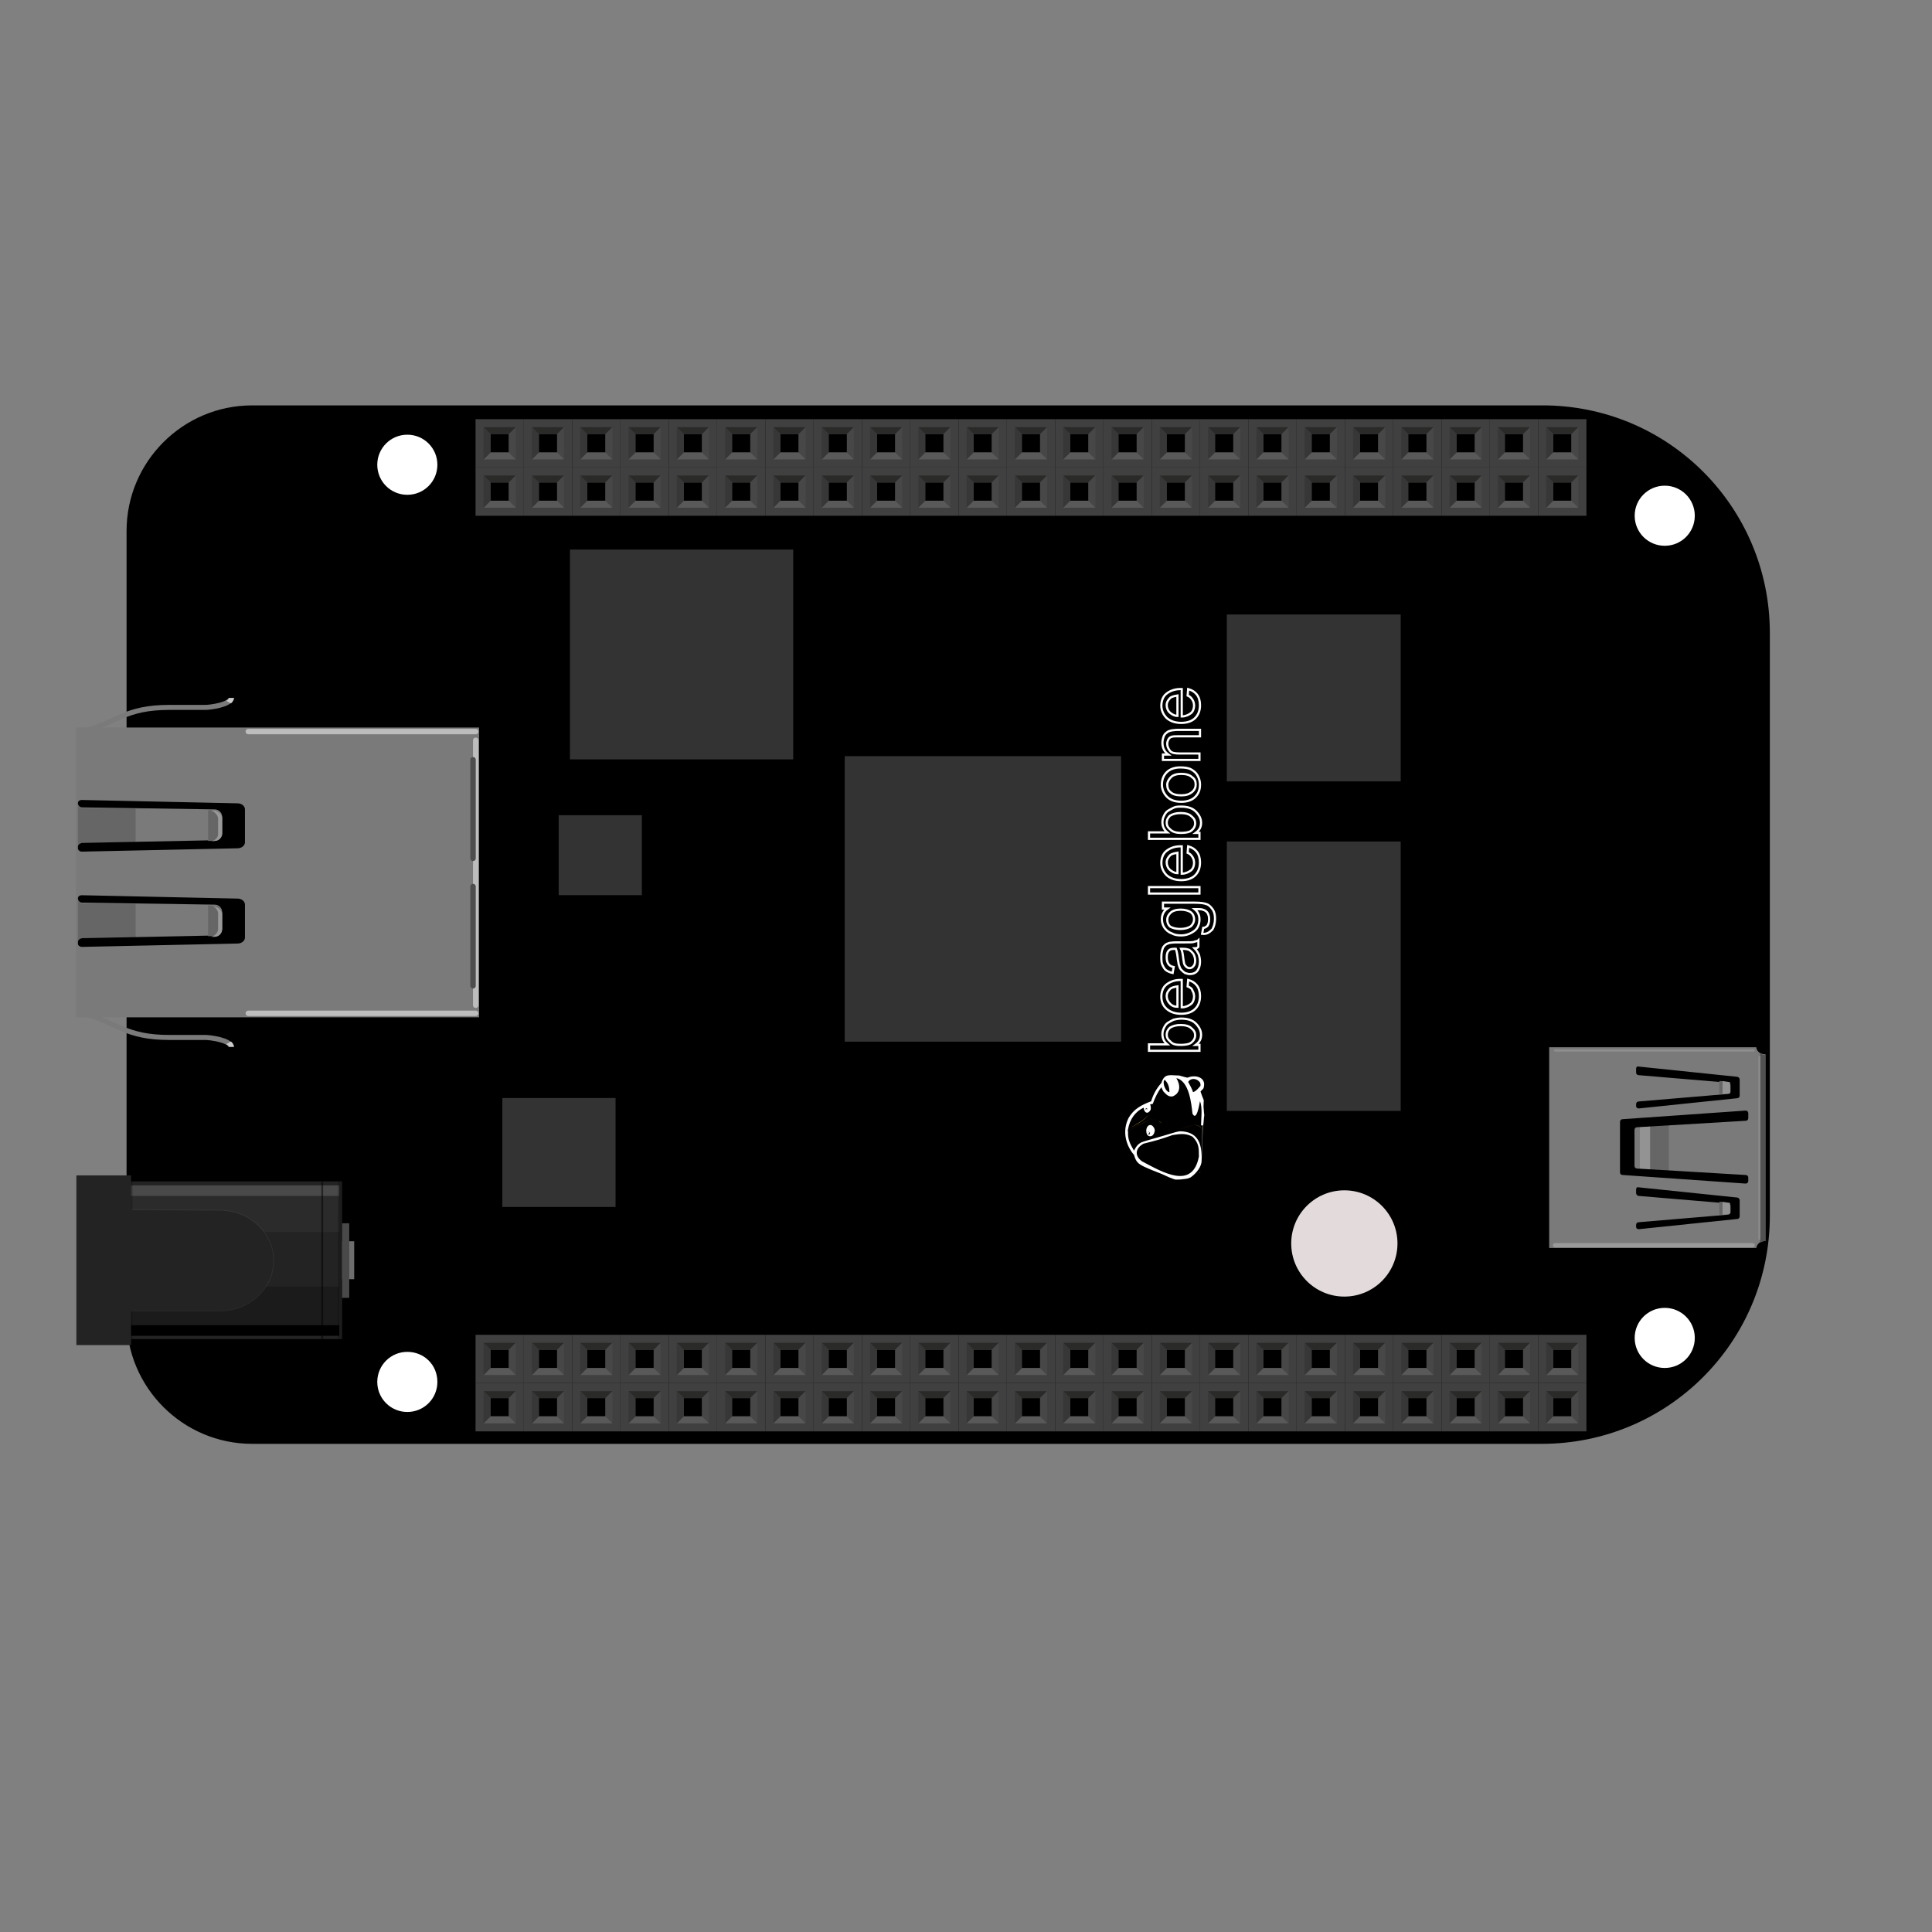 <?xml version="1.0" encoding="utf-8"?>
<!-- Generator: Adobe Illustrator 18.1.1, SVG Export Plug-In . SVG Version: 6.00 Build 0)  -->
<!DOCTYPE svg PUBLIC "-//W3C//DTD SVG 1.1//EN" "http://www.w3.org/Graphics/SVG/1.1/DTD/svg11.dtd">
<svg version="1.1" id="use269479-7" xmlns="http://www.w3.org/2000/svg" xmlns:xlink="http://www.w3.org/1999/xlink" x="0px"
	 y="0px" viewBox="-153.2 217.4 360 360" enable-background="new -153.2 217.4 360 360" xml:space="preserve">
<rect x="-153.2" y="217.4" width="360" height="360" fill="#808080" stroke="none"/>
<symbol  id="Female_Header" viewBox="-4.5 -4.5 9 9">
	<g id="breadboard-9_1_" transform="translate(0,-8.276761e-5)">
		<polygon id="connector0pin-2_1_" fill="none" points="-1.7,1.7 1.7,1.7 1.7,-1.7 -1.7,-1.7 		"/>
		<polygon id="connector0terminal-7_1_" fill="none" points="-1.4,1.4 1.3,1.4 1.3,-1.4 -1.4,-1.4 		"/>
		<polygon id="rect268452-8_1_" fill="#404040" points="-4.5,4.5 4.5,4.5 4.5,-4.5 -4.5,-4.5 		"/>
		<polygon id="rect268454-1_1_" points="-1.7,1.7 1.7,1.7 1.7,-1.7 -1.7,-1.7 		"/>
		<polygon id="polygon268456-7_1_" fill="#2A2A29" points="3,3 -3,3 -1.7,1.7 1.7,1.7 		"/>
		<polygon id="polygon268458-5_1_" fill="#474747" points="3,-3 3,3 1.7,1.7 1.7,-1.7 		"/>
		<polygon id="polygon268460-7_1_" fill="#595959" points="-3,-3 3,-3 1.7,-1.7 -1.7,-1.7 		"/>
		<polygon id="polygon268462-5_1_" fill="#373737" points="-3,3 -3,-3 -1.7,-1.7 -1.7,1.7 		"/>
	</g>
</symbol>
<g id="Layer_2">
</g>
<g id="svg3648" sodipodi:docname="breadboard-beaglebone-a5.svg" inkscape:version="0.48.2 r9819" xmlns:rdf="http://www.w3.org/1999/02/22-rdf-syntax-ns#" xmlns:svg="http://www.w3.org/2000/svg" xmlns:cc="http://creativecommons.org/ns#" xmlns:dc="http://purl.org/dc/elements/1.1/" xmlns:sodipodi="http://sodipodi.sourceforge.net/DTD/sodipodi-0.dtd" xmlns:inkscape="http://www.inkscape.org/namespaces/inkscape">
	<g id="g8134" transform="matrix(1,0,0,1,0.484,-858.862)">
		<path d="M176.1,1194.2v108.6c0,23.5-19,42.5-42.5,42.5h-240.3c-12.9,0-23.4-10.5-23.4-23.4v-146.7c0-12.9,10.5-23.4,23.4-23.4
			h240.3C157.1,1151.7,176.1,1170.7,176.1,1194.2z"/>
	</g>
	
		<sodipodi:namedview  inkscape:pageopacity="0" inkscape:window-x="0" inkscape:pageshadow="2" inkscape:window-y="30" inkscape:current-layer="svg3648" inkscape:window-maximized="0" inkscape:window-height="840" inkscape:window-width="1253" gridtolerance="10" guidetolerance="10" objecttolerance="10" id="namedview402" showgrid="false" inkscape:cx="196.18058" pagecolor="#ffffff" inkscape:zoom="2.0825397" bordercolor="#666666" inkscape:cy="58.335366" borderopacity="1">
		</sodipodi:namedview>
	<path id="path14366" inkscape:connector-curvature="0" fill="#FFFFFF" d="M162.6,466.7c0,3.1-2.5,5.6-5.6,5.6s-5.6-2.5-5.6-5.6
		s2.5-5.6,5.6-5.6S162.6,463.6,162.6,466.7z"/>
	<rect id="rect14414" x="4.2" y="358.3" fill="#333333" width="51.5" height="53.2"/>
	<rect id="rect14414_1_" x="-47" y="319.8" fill="#333333" width="41.6" height="39.1"/>
	<rect id="rect14414_2_" x="75.4" y="331.9" fill="#333333" width="32.4" height="31.1"/>
	<rect id="rect14414_4_" x="-59.6" y="422" fill="#333333" width="21.1" height="20.3"/>
	<rect id="rect14414_5_" x="-49.1" y="369.3" fill="#333333" width="15.5" height="14.9"/>
	<rect id="rect14414_3_" x="75.4" y="374.2" fill="#333333" width="32.4" height="50.2"/>
	<path id="path14548" inkscape:connector-curvature="0" fill="#FFFFFF" d="M162.6,313.5c0,3.1-2.5,5.6-5.6,5.6s-5.6-2.5-5.6-5.6
		c0-3.1,2.5-5.6,5.6-5.6S162.6,310.4,162.6,313.5z"/>
	<path id="path14550" inkscape:connector-curvature="0" fill="#FFFFFF" d="M-71.7,304c0,3.1-2.5,5.6-5.6,5.6c-3.1,0-5.6-2.5-5.6-5.6
		c0,0,0,0,0,0c0-3.1,2.5-5.6,5.6-5.6C-74.2,298.4-71.7,300.9-71.7,304C-71.7,304-71.7,304-71.7,304z"/>
	<path id="path14552" inkscape:connector-curvature="0" fill="#FFFFFF" d="M-71.7,474.9c0,3.1-2.5,5.6-5.6,5.6s-5.6-2.5-5.6-5.6
		s2.5-5.6,5.6-5.6S-71.7,471.7-71.7,474.9L-71.7,474.9z"/>
	<g id="g14685" transform="translate(274.465,119.742)">
		<g id="g14687">
			<g id="g14689">
				<path id="path14691" inkscape:connector-curvature="0" fill="#7A7A7A" d="M-98.7,328.9v-34.8c-1.5,0-1.7-1.1-1.7-1.3H-139v37.4
					h38.6C-100.4,330.1-100.2,328.9-98.7,328.9z"/>
			</g>
		</g>
		<path id="path14693" inkscape:connector-curvature="0" d="M-122.8,319.3c0-0.3,0.2-0.5,0.5-0.4l18.3,1.9c0.3,0,0.5,0.3,0.5,0.5v3
			c0,0.3-0.2,0.5-0.5,0.5l-18.3,1.9c-0.3,0-0.5-0.2-0.5-0.4v-0.4c0-0.3,0.2-0.5,0.5-0.5l16.6-1.4c0.3,0,0.5-0.3,0.5-0.5v-1.1
			c0-0.3-0.2-0.5-0.5-0.5l-16.6-1.4c-0.3,0-0.5-0.3-0.5-0.5C-122.8,319.8-122.8,319.3-122.8,319.3z"/>
		<path id="path14695" inkscape:connector-curvature="0" d="M-122.8,296.8c0-0.3,0.2-0.5,0.5-0.4l18.3,1.9c0.3,0,0.5,0.3,0.5,0.5v3
			c0,0.3-0.2,0.5-0.5,0.5l-18.3,1.9c-0.3,0-0.5-0.2-0.5-0.4v-0.4c0-0.3,0.2-0.5,0.5-0.5l16.6-1.4c0.3,0,0.5-0.2,0.5-0.5v-1.1
			c0-0.3-0.2-0.5-0.5-0.5l-16.6-1.4c-0.3,0-0.5-0.2-0.5-0.5L-122.8,296.8L-122.8,296.8z"/>
		<g id="g14697">
			<polygon id="polygon14699" fill="none" points="-106.7,299.1 -106.7,301.5 -105.3,301.4 -105.3,299.3 			"/>
			<polygon id="polygon14701" fill="#939393" points="-105.3,301.4 -106.7,301.5 -106.7,299.1 -105.3,299.3 			"/>
			<polygon id="polygon14703" fill="#666666" points="-107.3,301.5 -106.7,301.5 -106.7,299.1 -107.3,299.1 			"/>
		</g>
		<g id="g14705">
			<polygon id="polygon14707" fill="none" points="-106.7,321.6 -106.7,324 -105.3,323.8 -105.3,321.8 			"/>
			<polygon id="polygon14709" fill="#939393" points="-105.3,323.8 -106.7,324 -106.7,321.6 -105.3,321.8 			"/>
			<polygon id="polygon14711" fill="#666666" points="-107.3,324 -106.7,324 -106.7,321.6 -107.3,321.6 			"/>
		</g>
		<rect id="rect14713" x="-120.2" y="307" fill="#666666" width="3.5" height="9.5"/>
		<rect id="rect14715" x="-122.1" y="307" fill="#939393" width="1.9" height="9.5"/>
		<path id="path14717" inkscape:connector-curvature="0" d="M-101.9,317.1c0-0.3-0.2-0.5-0.5-0.5l-20.2-1.2c-0.3,0-0.5-0.2-0.5-0.5
			v-6.7c0-0.3,0.2-0.5,0.5-0.5l20.2-1.2c0.3,0,0.5-0.2,0.5-0.5v-0.9c0-0.3-0.2-0.5-0.5-0.5l-22.9,1.6c-0.3,0-0.5,0.2-0.5,0.5v9.4
			c0,0.3,0.2,0.5,0.5,0.5l22.9,1.6c0.3,0,0.5-0.2,0.5-0.5L-101.9,317.1L-101.9,317.1z"/>
		
			<line id="line14719" fill="none" stroke="#FFFFFF" stroke-width="0.806" stroke-linecap="round" stroke-opacity="0.24" x1="-137.9" y1="329.7" x2="-101.1" y2="329.7"/>
		
			<line id="line14721" fill="none" stroke="#FFFFFF" stroke-width="0.403" stroke-linecap="round" stroke-opacity="0.15" x1="-137.9" y1="293.4" x2="-100.9" y2="293.4"/>
		<path id="path14723" inkscape:connector-curvature="0" fill="#515151" d="M-98.7,294.2c-0.5,0-0.8-0.1-1-0.3v35.3
			c0.2-0.1,0.6-0.3,1-0.3V294.2z"/>
		
			<line id="line14725" fill="none" stroke="#FFFFFF" stroke-width="0.403" stroke-linecap="round" stroke-opacity="0.15" x1="-99.8" y1="294.6" x2="-99.8" y2="328.5"/>
	</g>
	<g id="g14874" transform="matrix(-1.324,0,0,-1.24,51.821,175.273)">
		<g id="g14834">
			<g id="g14836">
				<rect id="rect14838" x="106.7" y="-235.2" fill="#232323" width="33" height="23.7"/>
				<rect id="rect14840" x="107.1" y="-213.7" fill="#494949" width="31.9" height="1.6"/>
				<rect id="rect14842" x="107.1" y="-219.1" fill="#3D3D3D" fill-opacity="0.3" width="31.9" height="5.4"/>
				<rect id="rect14844" x="107.1" y="-234.7" width="33" height="1.6"/>
				<rect id="rect14846" x="107.1" y="-233.1" fill="#0F0F0F" fill-opacity="0.4" width="33" height="5.8"/>
			</g>
			<rect id="rect14848" x="106.7" y="-235.2" opacity="0.2" enable-background="new    " width="0.6" height="23.7"/>
		</g>
		
			<line id="line14850" opacity="0.5" fill="none" stroke="#000000" stroke-width="0.25" stroke-miterlimit="10" enable-background="new    " x1="109.5" y1="-235.2" x2="109.5" y2="-211.5"/>
		<g id="g14852">
			<rect id="rect14854" x="136.2" y="-235.2" opacity="0.25" enable-background="new    " width="1.3" height="23.7"/>
			
				<path id="path14856" inkscape:connector-curvature="0" opacity="0.25" stroke="#565656" stroke-width="0.25" stroke-miterlimit="10" enable-background="new    " d="
				M137.2-215.8v-15.1h-13.3c-4.2,0-7.5,3.4-7.5,7.5c0,4.2,3.4,7.5,7.5,7.5L137.2-215.8L137.2-215.8z"/>
		</g>
		<g id="g14858">
			<path id="path14860" inkscape:connector-curvature="0" fill="#232323" d="M137.2-215.8v-15.1h-13.3c-4.2,0-7.5,3.4-7.5,7.5
				c0,4.2,3.4,7.5,7.5,7.5L137.2-215.8L137.2-215.8z"/>
			<rect id="rect14862" x="136.4" y="-236.1" fill="#232323" width="7.7" height="25.5"/>
		</g>
		<rect id="rect14864" x="105" y="-226.2" fill="#6D6D6D" width="1.7" height="5.7"/>
		<rect id="rect14866" x="105.7" y="-229" fill="#494949" width="1" height="11.2"/>
	</g>
	<g id="magjack" transform="matrix(1.25,0,0,1.25,21.137,60.147)">
		<g id="g45897" transform="matrix(0,-1,1,0,-8.455,51.654)">
			<g id="g45899">
				<g id="g45901">
					<g id="g45903">
						<path id="path45905" inkscape:connector-curvature="0" fill="#7A7A7A" d="M-225.8-119.7v60.1h43.2v-60.1
							C-182.8-119.7-225.6-119.7-225.8-119.7z"/>
					</g>
				</g>
				<g id="g45907">
					
						<line id="line45909" fill="none" stroke="#FFFFFF" stroke-width="0.806" stroke-linecap="round" stroke-opacity="0.5" x1="-183.2" y1="-60.1" x2="-183.2" y2="-94"/>
					
						<line id="line45911" fill="none" stroke="#FFFFFF" stroke-width="0.806" stroke-linecap="round" stroke-opacity="0.5" x1="-225.2" y1="-60.1" x2="-225.2" y2="-94"/>
				</g>
			</g>
			<g id="g45913">
				<path id="path45915" inkscape:connector-curvature="0" fill="#666666" d="M-194.7-110.8l0.1-8c0-0.3,0.3-0.6,0.6-0.6l0.2,0
					l-6.8,0h0.2c0.3,0,0.5,0.2,0.6,0.6l0.1,8L-194.7-110.8z"/>
				<path id="path45917" inkscape:connector-curvature="0" d="M-193.9-119.4c0.3,0,0.5,0.2,0.5,0.6l-0.5,23.2c0,0.6-0.4,1.1-0.9,1.1
					l-4.9,0c-0.5,0-0.9-0.5-0.9-1.1l-0.5-23.2c0-0.3,0.2-0.6,0.5-0.6h0.2c0.3,0,0.5,0.2,0.6,0.6l0.4,19.8c0,0.6,0.5,1.1,1.1,1.1
					l2.4,0c0.6,0,1.1-0.5,1.1-1.1l0.3-19.8c0-0.3,0.3-0.6,0.6-0.6L-193.9-119.4L-193.9-119.4z"/>
				<g id="g45919">
					<path id="path45921" inkscape:connector-curvature="0" fill="#666666" d="M-198.4-97.9l2.3,0c0.5,0,1.1-0.5,1.1-1.1l0.1-1h-4.6
						l0,1C-199.5-98.4-199-97.9-198.4-97.9z"/>
				</g>
				<g id="g45923">
					<path id="path45925" inkscape:connector-curvature="0" fill="#999999" d="M-199.6-99.6c0.1,0.6,0.6,1.1,1.1,1.1l2.3,0
						c0.5,0,1.1-0.5,1.2-1.1L-195-99c-0.1,0.6-0.6,1.1-1.1,1.1l-2.3,0c-0.6,0-1.1-0.5-1.1-1.1L-199.6-99.6z"/>
				</g>
			</g>
			<g id="g45927">
				<path id="path45929" inkscape:connector-curvature="0" fill="#666666" d="M-208.9-110.8l0.1-8c0-0.3,0.3-0.6,0.6-0.6l0.2,0
					l-6.8,0h0.2c0.3,0,0.5,0.2,0.6,0.6l0.1,8L-208.9-110.8z"/>
				<path id="path45931" inkscape:connector-curvature="0" d="M-208.1-119.4c0.3,0,0.5,0.2,0.5,0.6l-0.5,23.2c0,0.6-0.4,1.1-0.9,1.1
					l-4.9,0c-0.5,0-0.9-0.5-0.9-1.1l-0.5-23.2c0-0.3,0.2-0.6,0.5-0.6h0.2c0.3,0,0.5,0.2,0.6,0.6l0.4,19.8c0,0.6,0.5,1.1,1.1,1.1
					l2.4,0c0.6,0,1.1-0.5,1.1-1.1l0.3-19.8c0-0.3,0.3-0.6,0.6-0.6L-208.1-119.4L-208.1-119.4z"/>
				<g id="g45933">
					<path id="path45935" inkscape:connector-curvature="0" fill="#666666" d="M-212.6-97.9l2.3,0c0.5,0,1.1-0.5,1.1-1.1l0.1-1h-4.6
						l0,1C-213.7-98.4-213.2-97.9-212.6-97.9z"/>
				</g>
				<g id="g45937">
					<path id="path45939" inkscape:connector-curvature="0" fill="#999999" d="M-213.8-99.6c0.1,0.6,0.6,1.1,1.2,1.1l2.3,0
						c0.5,0,1.1-0.5,1.1-1.1l-0.1,0.6c-0.1,0.6-0.6,1.1-1.1,1.1l-2.3,0c-0.6,0-1.1-0.5-1.1-1.1L-213.8-99.6z"/>
				</g>
			</g>
			<g id="g45941">
				<g id="g45943">
					
						<path id="path45945" inkscape:connector-curvature="0" fill="none" stroke="#7A7A7A" stroke-width="0.75" stroke-miterlimit="10" d="
						M-225.3-118.3c-1.3,4.7-3.5,6-3.5,12.5c0,2.8,0,4.7,0,5.4s-0.4,3.8-1.4,3.8"/>
					<path id="path45947" inkscape:connector-curvature="0" fill="#CCCCCC" d="M-229.4-96.6l-0.4-0.7c-0.1,0.2-0.2,0.4-0.4,0.4v0.8
						C-229.9-96.2-229.6-96.3-229.4-96.6z"/>
				</g>
				<g id="g45949">
					
						<path id="path45951" inkscape:connector-curvature="0" fill="none" stroke="#7A7A7A" stroke-width="0.75" stroke-miterlimit="10" d="
						M-183.1-118.3c1.3,4.7,3.5,6,3.5,12.5c0,2.8,0,4.7,0,5.4s0.4,3.8,1.4,3.8"/>
					<path id="path45953" inkscape:connector-curvature="0" fill="#CCCCCC" d="M-179-96.6l0.4-0.7c0.1,0.2,0.2,0.4,0.4,0.4v0.8
						C-178.5-96.2-178.8-96.3-179-96.6z"/>
				</g>
			</g>
			
				<line id="line45955" fill="none" stroke="#FFFFFF" stroke-width="0.806" stroke-linecap="round" stroke-opacity="0.5" x1="-184.5" y1="-60.1" x2="-224" y2="-60.1"/>
			<g id="g45957">
				
					<line id="line45959" fill="none" stroke="#4D4D4D" stroke-width="0.806" stroke-linecap="round" x1="-187.4" y1="-60.5" x2="-202.1" y2="-60.5"/>
				
					<line id="line45961" fill="none" stroke="#4D4D4D" stroke-width="0.806" stroke-linecap="round" x1="-206.3" y1="-60.5" x2="-221.1" y2="-60.5"/>
			</g>
		</g>
	</g>
	<g>
		
			<use xlink:href="#Female_Header"  width="9" height="9" x="-4.5" y="-4.5" transform="matrix(1 0 0 -1 -51.091 470.618)" overflow="visible"/>
		
			<use xlink:href="#Female_Header"  width="9" height="9" x="-4.5" y="-4.5" transform="matrix(1 0 0 -1 -60.091 470.617)" overflow="visible"/>
		
			<use xlink:href="#Female_Header"  width="9" height="9" x="-4.5" y="-4.5" transform="matrix(1 0 0 -1 -51.091 479.618)" overflow="visible"/>
		
			<use xlink:href="#Female_Header"  width="9" height="9" x="-4.5" y="-4.5" transform="matrix(1 0 0 -1 -60.091 479.616)" overflow="visible"/>
		
			<use xlink:href="#Female_Header"  width="9" height="9" x="-4.5" y="-4.5" transform="matrix(1 0 0 -1 -33.091 470.618)" overflow="visible"/>
		
			<use xlink:href="#Female_Header"  width="9" height="9" x="-4.5" y="-4.5" transform="matrix(1 0 0 -1 -42.091 470.617)" overflow="visible"/>
		
			<use xlink:href="#Female_Header"  width="9" height="9" x="-4.5" y="-4.5" transform="matrix(1 0 0 -1 -33.091 479.618)" overflow="visible"/>
		
			<use xlink:href="#Female_Header"  width="9" height="9" x="-4.5" y="-4.5" transform="matrix(1 0 0 -1 -42.091 479.616)" overflow="visible"/>
		
			<use xlink:href="#Female_Header"  width="9" height="9" x="-4.5" y="-4.5" transform="matrix(1 0 0 -1 -15.091 470.618)" overflow="visible"/>
		
			<use xlink:href="#Female_Header"  width="9" height="9" x="-4.5" y="-4.5" transform="matrix(1 0 0 -1 -24.091 470.617)" overflow="visible"/>
		
			<use xlink:href="#Female_Header"  width="9" height="9" x="-4.5" y="-4.5" transform="matrix(1 0 0 -1 -15.091 479.618)" overflow="visible"/>
		
			<use xlink:href="#Female_Header"  width="9" height="9" x="-4.5" y="-4.5" transform="matrix(1 0 0 -1 -24.091 479.616)" overflow="visible"/>
		
			<use xlink:href="#Female_Header"  width="9" height="9" x="-4.5" y="-4.5" transform="matrix(1 0 0 -1 2.909 470.618)" overflow="visible"/>
		
			<use xlink:href="#Female_Header"  width="9" height="9" x="-4.5" y="-4.5" transform="matrix(1 0 0 -1 -6.092 470.617)" overflow="visible"/>
		
			<use xlink:href="#Female_Header"  width="9" height="9" x="-4.5" y="-4.5" transform="matrix(1 0 0 -1 2.909 479.618)" overflow="visible"/>
		
			<use xlink:href="#Female_Header"  width="9" height="9" x="-4.5" y="-4.5" transform="matrix(1 0 0 -1 -6.092 479.616)" overflow="visible"/>
		
			<use xlink:href="#Female_Header"  width="9" height="9" x="-4.5" y="-4.5" transform="matrix(1 0 0 -1 20.909 470.618)" overflow="visible"/>
		
			<use xlink:href="#Female_Header"  width="9" height="9" x="-4.5" y="-4.5" transform="matrix(1 0 0 -1 11.908 470.617)" overflow="visible"/>
		
			<use xlink:href="#Female_Header"  width="9" height="9" x="-4.5" y="-4.5" transform="matrix(1 0 0 -1 20.909 479.618)" overflow="visible"/>
		
			<use xlink:href="#Female_Header"  width="9" height="9" x="-4.5" y="-4.5" transform="matrix(1 0 0 -1 11.908 479.616)" overflow="visible"/>
		
			<use xlink:href="#Female_Header"  width="9" height="9" x="-4.5" y="-4.5" transform="matrix(1 0 0 -1 38.908 470.618)" overflow="visible"/>
		
			<use xlink:href="#Female_Header"  width="9" height="9" x="-4.5" y="-4.5" transform="matrix(1 0 0 -1 29.908 470.617)" overflow="visible"/>
		
			<use xlink:href="#Female_Header"  width="9" height="9" x="-4.5" y="-4.5" transform="matrix(1 0 0 -1 38.908 479.618)" overflow="visible"/>
		
			<use xlink:href="#Female_Header"  width="9" height="9" x="-4.5" y="-4.5" transform="matrix(1 0 0 -1 29.908 479.616)" overflow="visible"/>
		
			<use xlink:href="#Female_Header"  width="9" height="9" x="-4.5" y="-4.5" transform="matrix(1 0 0 -1 56.908 470.618)" overflow="visible"/>
		
			<use xlink:href="#Female_Header"  width="9" height="9" x="-4.5" y="-4.5" transform="matrix(1 0 0 -1 47.908 470.617)" overflow="visible"/>
		
			<use xlink:href="#Female_Header"  width="9" height="9" x="-4.5" y="-4.5" transform="matrix(1 0 0 -1 56.908 479.618)" overflow="visible"/>
		
			<use xlink:href="#Female_Header"  width="9" height="9" x="-4.5" y="-4.5" transform="matrix(1 0 0 -1 47.908 479.616)" overflow="visible"/>
		
			<use xlink:href="#Female_Header"  width="9" height="9" x="-4.5" y="-4.5" transform="matrix(1 0 0 -1 74.908 470.618)" overflow="visible"/>
		
			<use xlink:href="#Female_Header"  width="9" height="9" x="-4.5" y="-4.5" transform="matrix(1 0 0 -1 65.907 470.617)" overflow="visible"/>
		
			<use xlink:href="#Female_Header"  width="9" height="9" x="-4.5" y="-4.5" transform="matrix(1 0 0 -1 74.908 479.618)" overflow="visible"/>
		
			<use xlink:href="#Female_Header"  width="9" height="9" x="-4.5" y="-4.5" transform="matrix(1 0 0 -1 65.907 479.616)" overflow="visible"/>
		
			<use xlink:href="#Female_Header"  width="9" height="9" x="-4.5" y="-4.5" transform="matrix(1 0 0 -1 92.908 470.618)" overflow="visible"/>
		
			<use xlink:href="#Female_Header"  width="9" height="9" x="-4.5" y="-4.5" transform="matrix(1 0 0 -1 83.907 470.617)" overflow="visible"/>
		
			<use xlink:href="#Female_Header"  width="9" height="9" x="-4.5" y="-4.5" transform="matrix(1 0 0 -1 92.908 479.618)" overflow="visible"/>
		
			<use xlink:href="#Female_Header"  width="9" height="9" x="-4.5" y="-4.5" transform="matrix(1 0 0 -1 83.907 479.616)" overflow="visible"/>
		
			<use xlink:href="#Female_Header"  width="9" height="9" x="-4.5" y="-4.5" transform="matrix(1 0 0 -1 110.907 470.618)" overflow="visible"/>
		
			<use xlink:href="#Female_Header"  width="9" height="9" x="-4.5" y="-4.5" transform="matrix(1 0 0 -1 101.907 470.617)" overflow="visible"/>
		
			<use xlink:href="#Female_Header"  width="9" height="9" x="-4.5" y="-4.5" transform="matrix(1 0 0 -1 110.907 479.618)" overflow="visible"/>
		
			<use xlink:href="#Female_Header"  width="9" height="9" x="-4.5" y="-4.5" transform="matrix(1 0 0 -1 101.907 479.616)" overflow="visible"/>
		
			<use xlink:href="#Female_Header"  width="9" height="9" x="-4.5" y="-4.5" transform="matrix(1 0 0 -1 128.907 470.618)" overflow="visible"/>
		
			<use xlink:href="#Female_Header"  width="9" height="9" x="-4.5" y="-4.5" transform="matrix(1 0 0 -1 119.907 470.617)" overflow="visible"/>
		
			<use xlink:href="#Female_Header"  width="9" height="9" x="-4.5" y="-4.5" transform="matrix(1 0 0 -1 128.907 479.618)" overflow="visible"/>
		
			<use xlink:href="#Female_Header"  width="9" height="9" x="-4.5" y="-4.5" transform="matrix(1 0 0 -1 137.909 470.618)" overflow="visible"/>
		
			<use xlink:href="#Female_Header"  width="9" height="9" x="-4.5" y="-4.5" transform="matrix(1 0 0 -1 137.909 479.618)" overflow="visible"/>
		
			<use xlink:href="#Female_Header"  width="9" height="9" x="-4.5" y="-4.5" transform="matrix(1 0 0 -1 119.907 479.616)" overflow="visible"/>
	</g>
	<g>
		
			<use xlink:href="#Female_Header"  width="9" height="9" x="-4.5" y="-4.5" transform="matrix(1 0 0 -1 -51.091 300.006)" overflow="visible"/>
		
			<use xlink:href="#Female_Header"  width="9" height="9" x="-4.5" y="-4.5" transform="matrix(1 0 0 -1 -60.091 300.005)" overflow="visible"/>
		
			<use xlink:href="#Female_Header"  width="9" height="9" x="-4.5" y="-4.5" transform="matrix(1 0 0 -1 -51.091 309.006)" overflow="visible"/>
		
			<use xlink:href="#Female_Header"  width="9" height="9" x="-4.5" y="-4.5" transform="matrix(1 0 0 -1 -60.091 309.005)" overflow="visible"/>
		
			<use xlink:href="#Female_Header"  width="9" height="9" x="-4.5" y="-4.5" transform="matrix(1 0 0 -1 -33.091 300.006)" overflow="visible"/>
		
			<use xlink:href="#Female_Header"  width="9" height="9" x="-4.5" y="-4.5" transform="matrix(1 0 0 -1 -42.091 300.005)" overflow="visible"/>
		
			<use xlink:href="#Female_Header"  width="9" height="9" x="-4.5" y="-4.5" transform="matrix(1 0 0 -1 -33.091 309.006)" overflow="visible"/>
		
			<use xlink:href="#Female_Header"  width="9" height="9" x="-4.5" y="-4.5" transform="matrix(1 0 0 -1 -42.091 309.005)" overflow="visible"/>
		
			<use xlink:href="#Female_Header"  width="9" height="9" x="-4.5" y="-4.5" transform="matrix(1 0 0 -1 -15.091 300.006)" overflow="visible"/>
		
			<use xlink:href="#Female_Header"  width="9" height="9" x="-4.5" y="-4.5" transform="matrix(1 0 0 -1 -24.091 300.005)" overflow="visible"/>
		
			<use xlink:href="#Female_Header"  width="9" height="9" x="-4.5" y="-4.5" transform="matrix(1 0 0 -1 -15.091 309.006)" overflow="visible"/>
		
			<use xlink:href="#Female_Header"  width="9" height="9" x="-4.5" y="-4.5" transform="matrix(1 0 0 -1 -24.091 309.005)" overflow="visible"/>
		
			<use xlink:href="#Female_Header"  width="9" height="9" x="-4.5" y="-4.5" transform="matrix(1 0 0 -1 2.909 300.006)" overflow="visible"/>
		
			<use xlink:href="#Female_Header"  width="9" height="9" x="-4.5" y="-4.5" transform="matrix(1 0 0 -1 -6.092 300.005)" overflow="visible"/>
		
			<use xlink:href="#Female_Header"  width="9" height="9" x="-4.5" y="-4.5" transform="matrix(1 0 0 -1 2.909 309.006)" overflow="visible"/>
		
			<use xlink:href="#Female_Header"  width="9" height="9" x="-4.5" y="-4.5" transform="matrix(1 0 0 -1 -6.092 309.005)" overflow="visible"/>
		
			<use xlink:href="#Female_Header"  width="9" height="9" x="-4.5" y="-4.5" transform="matrix(1 0 0 -1 20.909 300.006)" overflow="visible"/>
		
			<use xlink:href="#Female_Header"  width="9" height="9" x="-4.5" y="-4.5" transform="matrix(1 0 0 -1 11.908 300.005)" overflow="visible"/>
		
			<use xlink:href="#Female_Header"  width="9" height="9" x="-4.5" y="-4.5" transform="matrix(1 0 0 -1 20.909 309.006)" overflow="visible"/>
		
			<use xlink:href="#Female_Header"  width="9" height="9" x="-4.5" y="-4.5" transform="matrix(1 0 0 -1 11.908 309.005)" overflow="visible"/>
		
			<use xlink:href="#Female_Header"  width="9" height="9" x="-4.5" y="-4.5" transform="matrix(1 0 0 -1 38.908 300.006)" overflow="visible"/>
		
			<use xlink:href="#Female_Header"  width="9" height="9" x="-4.5" y="-4.5" transform="matrix(1 0 0 -1 29.908 300.005)" overflow="visible"/>
		
			<use xlink:href="#Female_Header"  width="9" height="9" x="-4.5" y="-4.5" transform="matrix(1 0 0 -1 38.908 309.006)" overflow="visible"/>
		
			<use xlink:href="#Female_Header"  width="9" height="9" x="-4.5" y="-4.5" transform="matrix(1 0 0 -1 29.908 309.005)" overflow="visible"/>
		
			<use xlink:href="#Female_Header"  width="9" height="9" x="-4.5" y="-4.5" transform="matrix(1 0 0 -1 56.908 300.006)" overflow="visible"/>
		
			<use xlink:href="#Female_Header"  width="9" height="9" x="-4.5" y="-4.5" transform="matrix(1 0 0 -1 47.908 300.005)" overflow="visible"/>
		
			<use xlink:href="#Female_Header"  width="9" height="9" x="-4.5" y="-4.5" transform="matrix(1 0 0 -1 56.908 309.006)" overflow="visible"/>
		
			<use xlink:href="#Female_Header"  width="9" height="9" x="-4.5" y="-4.5" transform="matrix(1 0 0 -1 47.908 309.005)" overflow="visible"/>
		
			<use xlink:href="#Female_Header"  width="9" height="9" x="-4.5" y="-4.5" transform="matrix(1 0 0 -1 74.908 300.006)" overflow="visible"/>
		
			<use xlink:href="#Female_Header"  width="9" height="9" x="-4.5" y="-4.5" transform="matrix(1 0 0 -1 65.907 300.005)" overflow="visible"/>
		
			<use xlink:href="#Female_Header"  width="9" height="9" x="-4.5" y="-4.5" transform="matrix(1 0 0 -1 74.908 309.006)" overflow="visible"/>
		
			<use xlink:href="#Female_Header"  width="9" height="9" x="-4.5" y="-4.5" transform="matrix(1 0 0 -1 65.907 309.005)" overflow="visible"/>
		
			<use xlink:href="#Female_Header"  width="9" height="9" x="-4.5" y="-4.5" transform="matrix(1 0 0 -1 92.908 300.006)" overflow="visible"/>
		
			<use xlink:href="#Female_Header"  width="9" height="9" x="-4.5" y="-4.5" transform="matrix(1 0 0 -1 83.907 300.005)" overflow="visible"/>
		
			<use xlink:href="#Female_Header"  width="9" height="9" x="-4.5" y="-4.5" transform="matrix(1 0 0 -1 92.908 309.006)" overflow="visible"/>
		
			<use xlink:href="#Female_Header"  width="9" height="9" x="-4.5" y="-4.5" transform="matrix(1 0 0 -1 83.907 309.005)" overflow="visible"/>
		
			<use xlink:href="#Female_Header"  width="9" height="9" x="-4.5" y="-4.5" transform="matrix(1 0 0 -1 110.907 300.006)" overflow="visible"/>
		
			<use xlink:href="#Female_Header"  width="9" height="9" x="-4.5" y="-4.5" transform="matrix(1 0 0 -1 101.907 300.005)" overflow="visible"/>
		
			<use xlink:href="#Female_Header"  width="9" height="9" x="-4.5" y="-4.5" transform="matrix(1 0 0 -1 110.907 309.006)" overflow="visible"/>
		
			<use xlink:href="#Female_Header"  width="9" height="9" x="-4.5" y="-4.5" transform="matrix(1 0 0 -1 101.907 309.005)" overflow="visible"/>
		
			<use xlink:href="#Female_Header"  width="9" height="9" x="-4.5" y="-4.5" transform="matrix(1 0 0 -1 128.907 300.006)" overflow="visible"/>
		
			<use xlink:href="#Female_Header"  width="9" height="9" x="-4.5" y="-4.5" transform="matrix(1 0 0 -1 119.907 300.005)" overflow="visible"/>
		
			<use xlink:href="#Female_Header"  width="9" height="9" x="-4.5" y="-4.5" transform="matrix(1 0 0 -1 128.907 309.006)" overflow="visible"/>
		
			<use xlink:href="#Female_Header"  width="9" height="9" x="-4.5" y="-4.5" transform="matrix(1 0 0 -1 137.909 300.006)" overflow="visible"/>
		
			<use xlink:href="#Female_Header"  width="9" height="9" x="-4.5" y="-4.5" transform="matrix(1 0 0 -1 137.909 309.006)" overflow="visible"/>
		
			<use xlink:href="#Female_Header"  width="9" height="9" x="-4.5" y="-4.5" transform="matrix(1 0 0 -1 119.907 309.005)" overflow="visible"/>
	</g>
	<circle fill="#E3DBDB" cx="97.3" cy="449.1" r="9.9"/>
</g>
<g id="Layer_3">
	<g>
		<rect x="60.1" y="340.9" fill="none" width="19.2" height="73.1"/>
		<g enable-background="new    ">
			<path fill="none" stroke="#FFFFFF" stroke-width="0.41" d="M70.3,412.1v1.1l-9.4,0V412h3.4c-0.6-0.5-0.9-1.1-0.9-1.9
				c0-0.4,0.1-0.8,0.3-1.2s0.4-0.7,0.7-0.9c0.3-0.2,0.7-0.4,1.1-0.6c0.4-0.1,0.9-0.2,1.4-0.2c1.2,0,2.1,0.3,2.7,0.9
				c0.6,0.6,1,1.3,1,2.1c0,0.8-0.3,1.4-1,1.9H70.3z M66.8,412.1c0.8,0,1.4-0.1,1.8-0.3c0.6-0.4,0.9-0.9,0.9-1.5
				c0-0.5-0.2-0.9-0.7-1.3c-0.4-0.4-1.1-0.6-2-0.6c-0.9,0-1.5,0.2-2,0.5c-0.4,0.4-0.6,0.8-0.6,1.3c0,0.5,0.2,0.9,0.7,1.3
				C65.3,412,66,412.1,66.8,412.1z"/>
			<path fill="none" stroke="#FFFFFF" stroke-width="0.41" d="M68.1,401.2l0.1-1.2c0.7,0.2,1.2,0.5,1.6,1s0.6,1.2,0.6,2
				c0,1-0.3,1.8-0.9,2.4c-0.6,0.6-1.5,0.9-2.6,0.9c-1.1,0-2-0.3-2.7-0.9s-1-1.4-1-2.3c0-0.9,0.3-1.7,0.9-2.2s1.5-0.9,2.6-0.9
				c0.1,0,0.2,0,0.3,0v5.1c0.7,0,1.3-0.3,1.7-0.6s0.6-0.9,0.6-1.4c0-0.4-0.1-0.8-0.3-1.1C68.9,401.6,68.6,401.4,68.1,401.2z
				 M66.2,405v-3.8c-0.6,0.1-1,0.2-1.3,0.4c-0.4,0.4-0.7,0.8-0.7,1.4c0,0.5,0.2,1,0.5,1.3C65.1,404.8,65.6,405,66.2,405z"/>
			<path fill="none" stroke="#FFFFFF" stroke-width="0.41" d="M69.4,394.1c0.4,0.4,0.6,0.8,0.8,1.2c0.1,0.4,0.2,0.8,0.2,1.3
				c0,0.7-0.2,1.3-0.5,1.7s-0.8,0.6-1.4,0.6c-0.3,0-0.6-0.1-0.9-0.2c-0.3-0.2-0.5-0.4-0.7-0.6c-0.2-0.2-0.3-0.5-0.4-0.8
				c-0.1-0.2-0.1-0.6-0.2-1c-0.1-0.9-0.2-1.6-0.4-2.1c-0.2,0-0.3,0-0.3,0c-0.5,0-0.8,0.1-1,0.3c-0.3,0.3-0.4,0.7-0.4,1.3
				c0,0.5,0.1,0.9,0.3,1.2c0.2,0.3,0.5,0.5,1,0.6l-0.2,1.1c-0.5-0.1-0.9-0.3-1.2-0.5c-0.3-0.2-0.5-0.6-0.7-1c-0.2-0.4-0.2-1-0.2-1.5
				c0-0.6,0.1-1.1,0.2-1.4c0.1-0.4,0.3-0.6,0.5-0.8s0.5-0.3,0.8-0.4c0.2,0,0.6-0.1,1.1-0.1h1.5c1.1,0,1.8,0,2-0.1s0.6-0.1,0.8-0.3
				v1.2C70,394,69.8,394.1,69.4,394.1z M66.9,394.2c0.2,0.4,0.3,1,0.4,1.9c0.1,0.5,0.1,0.8,0.2,1s0.2,0.3,0.4,0.5
				c0.2,0.1,0.3,0.2,0.5,0.2c0.3,0,0.6-0.1,0.8-0.4c0.2-0.2,0.3-0.6,0.3-1c0-0.4-0.1-0.8-0.3-1.2c-0.2-0.3-0.5-0.6-0.8-0.8
				c-0.3-0.1-0.6-0.2-1.2-0.2H66.9z"/>
			<path fill="none" stroke="#FFFFFF" stroke-width="0.41" d="M70.8,391.4l0.2-1.1c0.3,0,0.6-0.2,0.8-0.4c0.2-0.3,0.3-0.7,0.3-1.2
				c0-0.5-0.1-0.9-0.3-1.2c-0.2-0.3-0.5-0.5-0.9-0.6c-0.2-0.1-0.7-0.1-1.5-0.1c0.6,0.5,0.9,1.1,0.9,1.9c0,0.9-0.3,1.7-1,2.2
				c-0.7,0.5-1.5,0.8-2.4,0.8c-0.7,0-1.3-0.1-1.8-0.4c-0.6-0.2-1-0.6-1.3-1c-0.3-0.4-0.5-1-0.5-1.6c0-0.8,0.3-1.5,1-2h-0.8v-1.1
				l5.9,0c1.1,0,1.8,0.1,2.3,0.3s0.8,0.6,1.1,1c0.3,0.5,0.4,1,0.4,1.7c0,0.8-0.2,1.5-0.5,2C72.1,391.2,71.6,391.5,70.8,391.4z
				 M66.7,390.5c0.9,0,1.5-0.2,2-0.5c0.4-0.4,0.6-0.8,0.6-1.3c0-0.5-0.2-1-0.6-1.3s-1.1-0.5-1.9-0.5c-0.8,0-1.5,0.2-1.9,0.6
				c-0.4,0.4-0.6,0.8-0.6,1.3c0,0.5,0.2,1,0.6,1.3C65.3,390.3,65.9,390.5,66.7,390.5z"/>
			<path fill="none" stroke="#FFFFFF" stroke-width="0.41" d="M70.3,383.9l-9.4,0v-1.2l9.4,0V383.9z"/>
			<path fill="none" stroke="#FFFFFF" stroke-width="0.41" d="M68.1,376.3l0.1-1.2c0.7,0.2,1.2,0.5,1.6,1s0.6,1.2,0.6,2
				c0,1-0.3,1.8-0.9,2.4c-0.6,0.6-1.5,0.9-2.6,0.9c-1.1,0-2-0.3-2.7-0.9c-0.6-0.6-1-1.4-1-2.3c0-0.9,0.3-1.7,0.9-2.2
				s1.5-0.9,2.6-0.9c0.1,0,0.2,0,0.3,0v5.1c0.7,0,1.3-0.3,1.7-0.6s0.6-0.9,0.6-1.4c0-0.4-0.1-0.8-0.3-1.1S68.6,376.5,68.1,376.3z
				 M66.2,380.1v-3.8c-0.6,0.1-1,0.2-1.3,0.4c-0.4,0.4-0.7,0.8-0.7,1.4c0,0.5,0.2,1,0.5,1.3S65.6,380.1,66.2,380.1z"/>
			<path fill="none" stroke="#FFFFFF" stroke-width="0.41" d="M70.3,372.6v1.1l-9.4,0v-1.2h3.4c-0.6-0.5-0.9-1.1-0.9-1.9
				c0-0.4,0.1-0.8,0.3-1.2s0.4-0.7,0.7-0.9c0.3-0.2,0.7-0.4,1.1-0.6s0.9-0.2,1.4-0.2c1.2,0,2.1,0.3,2.7,0.9c0.6,0.6,1,1.3,1,2.1
				c0,0.8-0.3,1.4-1,1.9H70.3z M66.8,372.6c0.8,0,1.4-0.1,1.8-0.3c0.6-0.4,0.9-0.9,0.9-1.5c0-0.5-0.2-0.9-0.7-1.3
				c-0.4-0.4-1.1-0.6-2-0.6c-0.9,0-1.5,0.2-2,0.5c-0.4,0.4-0.6,0.8-0.6,1.3c0,0.5,0.2,0.9,0.7,1.3C65.3,372.4,66,372.6,66.8,372.6z"
				/>
			<path fill="none" stroke="#FFFFFF" stroke-width="0.41" d="M66.9,366.8c-1.3,0-2.2-0.4-2.8-1.1c-0.5-0.6-0.8-1.3-0.8-2.1
				c0-0.9,0.3-1.7,0.9-2.3c0.6-0.6,1.5-0.9,2.5-0.9c0.9,0,1.6,0.1,2.1,0.4c0.5,0.3,0.9,0.6,1.2,1.2s0.4,1.1,0.4,1.6
				c0,1-0.3,1.7-0.9,2.3C68.9,366.5,68,366.8,66.9,366.8z M66.9,365.6c0.9,0,1.5-0.2,2-0.6s0.7-0.9,0.7-1.4c0-0.6-0.2-1.1-0.7-1.4
				c-0.4-0.4-1.1-0.6-2-0.6c-0.8,0-1.5,0.2-1.9,0.6c-0.4,0.4-0.7,0.9-0.7,1.4c0,0.6,0.2,1.1,0.6,1.4C65.3,365.4,66,365.6,66.9,365.6
				z"/>
			<path fill="none" stroke="#FFFFFF" stroke-width="0.41" d="M70.3,359l-6.8,0v-1h1c-0.7-0.5-1.1-1.2-1.1-2.2
				c0-0.4,0.1-0.8,0.2-1.1c0.1-0.3,0.3-0.6,0.6-0.8c0.2-0.2,0.5-0.3,0.9-0.4c0.2,0,0.6-0.1,1.1-0.1h4.2v1.2h-4.2
				c-0.5,0-0.8,0-1.1,0.1s-0.4,0.2-0.6,0.5c-0.1,0.2-0.2,0.5-0.2,0.8c0,0.5,0.2,0.9,0.5,1.3c0.3,0.4,0.9,0.5,1.8,0.5h3.7V359z"/>
			<path fill="none" stroke="#FFFFFF" stroke-width="0.41" d="M68.1,347l0.1-1.2c0.7,0.2,1.2,0.5,1.6,1s0.6,1.2,0.6,2
				c0,1-0.3,1.8-0.9,2.4c-0.6,0.6-1.5,0.9-2.6,0.9c-1.1,0-2-0.3-2.7-0.9c-0.6-0.6-1-1.4-1-2.3c0-0.9,0.3-1.7,0.9-2.2
				s1.5-0.9,2.6-0.9c0.1,0,0.2,0,0.3,0v5.1c0.7,0,1.3-0.3,1.7-0.6s0.6-0.9,0.6-1.4c0-0.4-0.1-0.8-0.3-1.1S68.6,347.2,68.1,347z
				 M66.2,350.8V347c-0.6,0.1-1,0.2-1.3,0.4c-0.4,0.4-0.7,0.8-0.7,1.4c0,0.5,0.2,1,0.5,1.3S65.6,350.8,66.2,350.8z"/>
		</g>
		<g>
			<path fill="#231F20" d="M66,427.9c-0.1,0-0.1,0-0.2,0C65.9,427.9,65.9,427.9,66,427.9z"/>
			<path fill="#231F20" d="M65.7,427.8c-0.6,0-1.2-0.2-1.8-0.7c-0.1-0.1-0.1-0.1-0.2-0.2c0.1,0.1,0.1,0.1,0.2,0.2
				C64.5,427.6,65.1,427.8,65.7,427.8z"/>
			<path fill="#231F20" d="M62.3,426.1c0.1,0,0.3,0.1,0.4,0.2C62.6,426.2,62.5,426.1,62.3,426.1z"/>
			<path fill="#FFFFFF" d="M71.1,422.4c-0.2-0.5-0.4-1-0.6-1.6c0.2-0.3,0.6-0.5,0.6-0.8c0.5-1.9-1.6-2.4-3-1.8
				c-0.2,0-0.5-0.1-1.6-0.4c-1.7,0-2.7-0.5-3.3,1.4c-0.9,1-1.5,2.1-1.9,3.4c-1.8,0.7-3.2,1.4-4.2,3.1c-1.2,2.4-0.6,5,1,6.9
				c0.4,1.3,0.7,1.6,1.9,2.2c2.4,1.1,2.4,0.9,4.7,2c0.1,0,0.9,0.4,1.2,0.4c0.5,0,0.9,0,1.5-0.1c0.2,0,1.1-0.1,1.5-0.5
				c0.8-0.6,1.8-1.8,1.8-2.9 M70.5,435.7c-0.1,0.1-0.2,0.2-0.2,0.3 M63.8,418.6c0.7,0.6,0.9,1.4,0.9,2.3
				C64,420.9,63.3,419.1,63.8,418.6z M59.6,433.8c-1.5-1.1-1.2-2.5,0.3-3.3c2.8-0.7,2.8-0.7,5.4-1.6c1.3-0.2,2.4-0.4,3.7,0.3
				c1.2,1.2,1.2,2.1,1.2,3.7C69,439.2,63.4,435.8,59.6,433.8z M70.4,419.1c0.1,0.2,0.1,0.4,0.1,0.6c-0.3,0.4-0.9,1.1-1.4,1.2
				c-0.2-0.7-0.6-1.3-0.9-1.9C68.7,418.2,69.8,418.3,70.4,419.1z M70.7,433c0-2.8-0.9-4.7-3.9-4.8c-0.4,0-0.7,0.1-1.1,0.2
				c-2.9,0.9-5.7,1.6-6.3,1.9c-0.7,0.4-0.9,0.8-1.3,1.5c-0.7-1.2-1.2-2.1-1.1-3.6c-0.1,0-0.1,0,0-0.4l0,0c0.3-1.7,1.2-3.2,2.9-4
				c0.1,1,0.8,1.3,1.3,0.4c0.1-0.3,0-0.9-0.1-1c0.1,0,0.3-0.1,0.5-0.1c-0.1,0.8-0.4,1.4-0.7,1.9c0.3-0.5,0.6-1.1,0.7-1.9
				c0.4-1.1,0.9-2.2,1.6-3.1c0.1,0.1,0,0.1,0.4,0.8c0.6,0.6,0.9,1,1.7,0.9c1.5-0.6,1.5-2.1,0.7-3.4c2.4,0.5,2.8,4.8,3,6.6
				c0.8,1.6,1.3-1.9,1.4-2.3c0.5,1.2,0.2,3.2,0.2,4.5c0.1,0,0.3,0,0.4,0c0.1-0.6,0.1-1.3,0.2-1.9l0,0c-0.1-0.7-0.1-1.4-0.2-2.2
				 M60.4,423.9c0.1,0,0.2,0.1,0.2,0.2s-0.1,0.2-0.2,0.2c-0.1,0-0.2-0.1-0.2-0.2C60.2,424.1,60.3,423.9,60.4,423.9z"/>
			<path fill="#B28D2F" d="M61,426.1c0.5-0.1,0.9-0.1,1.3,0C62,426,61.6,426,61,426.1c-1.4,0.6-2.7,1.3-4,2.1l0,0l0,0
				C58.3,427.4,59.7,426.6,61,426.1z"/>
			<path fill="#B28D2F" d="M62.7,426.3c0.3,0.2,0.6,0.4,0.9,0.7C63.3,426.7,63,426.4,62.7,426.3z"/>
			<path fill="#B28D2F" d="M71.1,430.5c0-1.6,0.2-3.5-1.9-3.5c-1.2,0.4-2.2,0.8-3.2,0.8c1,0,2.1-0.4,3.2-0.8
				C71.3,427.1,71.1,428.9,71.1,430.5"/>
			<path fill="#B28D2F" d="M72.3,424.5c-0.4,0.2-0.7,0.4-1.1,0.6l0,0C71.6,424.9,71.9,424.7,72.3,424.5z"/>
			<path fill="#FFFFFF" d="M61.9,427.7c-0.6-1.3-1.6-0.5-1.5,0.5c0,0.3,0.1,0.6,0.3,0.8c0.7,0.4,1.1-0.2,1.2-0.6
				C62,428.1,62,428,61.9,427.7z M61.1,428.5c0,0.2-0.1,0.3-0.2,0.3c0,0-0.1,0-0.1,0c0,0,0,0,0,0c0,0,0,0,0-0.1c0,0-0.1-0.1-0.1-0.2
				c0-0.2,0.1-0.3,0.2-0.3C61,428.2,61.1,428.3,61.1,428.5z"/>
			<path fill="#B28D2F" d="M60.9,425c-0.8,1.1-2,1.6-3.7,2.7c-0.1,0-0.1,0-0.2,0l0,0c0.1,0,0.1,0,0.2,0
				C58.9,426.7,60.1,426.2,60.9,425z"/>
			<path fill="#FFFFFF" d="M60.7,428.7C60.7,428.7,60.8,428.7,60.7,428.7C60.8,428.7,60.8,428.7,60.7,428.7
				C60.8,428.7,60.8,428.7,60.7,428.7z"/>
			<path fill="#FFFFFF" d="M60.4,424.4c0.1,0,0.2-0.1,0.2-0.2s-0.1-0.2-0.2-0.2c-0.1,0-0.2,0.1-0.2,0.2
				C60.2,424.3,60.3,424.4,60.4,424.4z M60.5,424c0,0.1-0.1,0.2,0,0.2c-0.2,0-0.1,0.1-0.2,0C60.3,423.9,60.2,424,60.5,424z"/>
			<path fill="#FFFFFF" d="M60.5,424.3c0-0.1,0.1-0.1,0-0.2c-0.3-0.1-0.2-0.1-0.2,0.2C60.4,424.4,60.3,424.3,60.5,424.3z"/>
			<path fill="#FFFFFF" d="M60.7,428.5c0,0.1,0,0.1,0.1,0.2c0-0.1,0-0.1,0-0.4c0,0,0.1,0,0.1,0c0.1,0.1,0.1,0.1,0.2,0.1
				c0,0.1,0,0.1,0,0.2c-0.1,0-0.1,0.1-0.2,0.1c0,0,0.1,0,0.1,0c0.1,0,0.2-0.1,0.2-0.3s-0.1-0.3-0.2-0.3
				C60.8,428.2,60.7,428.3,60.7,428.5z"/>
			<path fill="#FFFFFF" d="M61,428.4c-0.1,0-0.1-0.1-0.2-0.1c-0.1,0-0.1,0-0.1,0c0,0.2,0,0.3,0,0.4c0,0,0,0,0,0
				c0.1,0,0.1-0.1,0.2-0.1C61,428.5,61,428.5,61,428.4z"/>
		</g>
	</g>
</g>
</svg>
